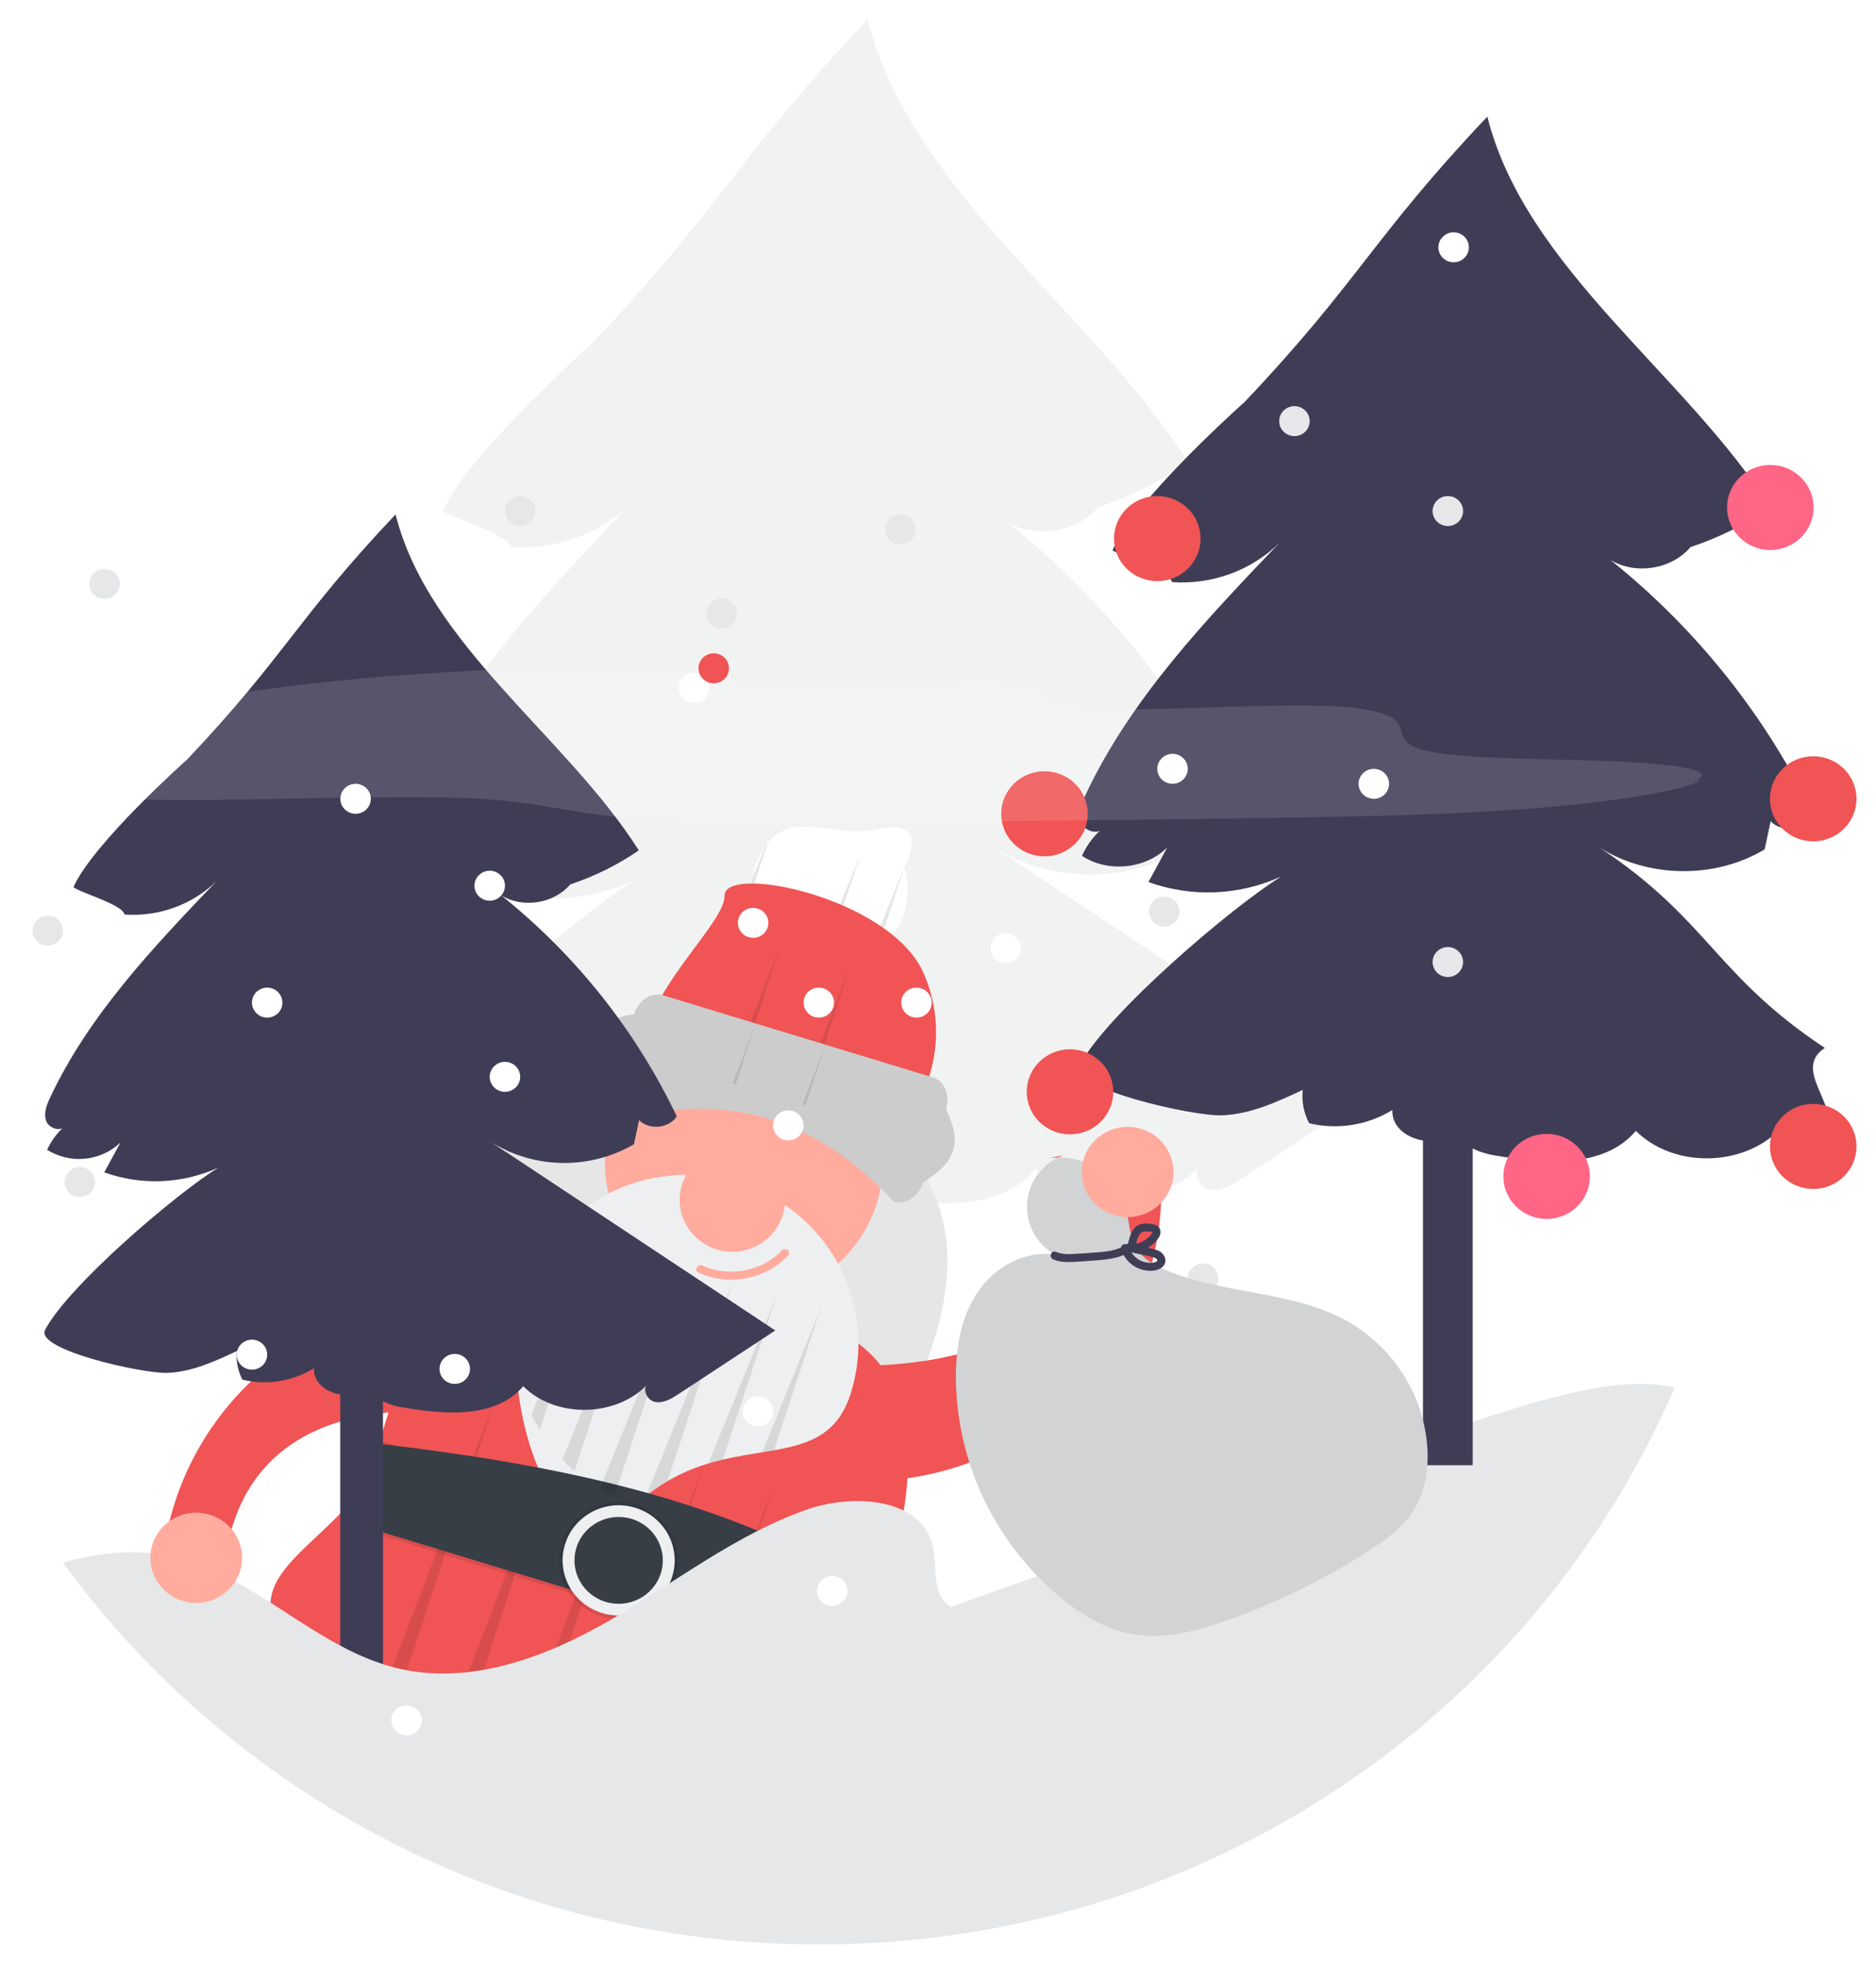 <svg width="577" height="604" viewBox="0 0 577 604" fill="none" xmlns="http://www.w3.org/2000/svg">
<g clip-path="url(#clip0_2_132)" filter="url(#filter0_d_2_132)">
<path d="M156.229 397.308L151.613 432.605C112.783 424.996 75.781 432.979 68.042 471.156L49.317 467.487C54.054 444.255 67.971 423.819 88.013 410.662C108.056 397.506 132.589 392.703 156.229 397.308Z" fill="#F05454"/>
<path d="M303.766 256.59C320.803 267.429 344.169 267.738 361.496 257.354C362.19 254.086 362.884 250.818 363.578 247.551C367.663 251.722 375.696 250.935 378.863 246.053C362.294 211.314 337.975 180.693 307.713 156.467C316.455 161.813 329.077 159.802 335.653 152.014C345.541 148.731 354.905 144.082 363.463 138.207C334.115 91.847 278.152 55.017 264.85 2C224.833 44.252 220.341 59.133 180.323 101.384C180.323 101.384 142.431 135.002 134.252 153.068C136.262 155.144 154.253 160.124 154.945 164.205C161.828 164.701 168.74 163.735 175.209 161.37C181.679 159.005 187.554 155.298 192.435 150.5C166.714 177.377 140.553 204.883 124.801 238.38C123.382 241.396 122.035 244.841 123.223 247.952C124.172 250.436 127.576 251.868 129.768 250.881C127.149 253.364 125.047 256.324 123.577 259.596C132.535 265.549 145.745 264.241 153.315 256.651C151.121 260.682 148.927 264.712 146.733 268.742C154.209 271.422 162.15 272.628 170.101 272.289C178.052 271.951 185.857 270.076 193.07 266.771C175.69 277.491 132.233 314.657 122.767 332.553C118.479 340.66 162.511 350.433 172.415 350.032C182.319 349.632 191.577 345.353 200.522 341.154C200.086 345.164 200.866 349.211 202.764 352.786C207.663 353.955 212.75 354.15 217.726 353.359C222.702 352.568 227.468 350.807 231.742 348.18C231.208 359.026 250.22 363.318 254.553 353.33C252.927 359.202 260.83 362.837 266.924 363.901C284.312 366.936 305.294 368.781 316.609 355.449C329.631 368.36 353.495 368.115 366.442 355.249C365.168 357.469 367.118 361.204 370.003 361.793C373.403 362.486 376.71 360.5 379.597 358.603C392.665 350.013 405.732 341.424 418.8 332.834C380.455 307.419 342.111 282.005 303.766 256.59Z" fill="#F1F2F2"/>
<path d="M259.746 331.388H242.417V471.945H259.746V331.388Z" fill="#F1F2F2"/>
<path d="M276.087 276.805C275.561 278.478 274.849 280.088 273.963 281.606C272.359 284.352 270.205 286.749 267.631 288.652C266.764 289.288 265.856 289.868 264.912 290.388C260.76 292.686 256.006 293.718 251.256 293.35C250.401 293.285 249.551 293.169 248.71 293.003C247.804 292.841 246.908 292.624 246.029 292.354C243.153 291.482 240.468 290.085 238.117 288.237C237.443 287.712 236.801 287.149 236.193 286.55C231.845 282.293 229.311 276.565 229.11 270.535C229.08 269.671 229.102 268.806 229.174 267.944C229.226 267.281 229.309 266.618 229.423 265.952C229.603 264.887 229.856 263.835 230.18 262.803C230.881 260.569 231.916 258.449 233.25 256.513C233.517 256.12 233.802 255.741 234.094 255.364C242.201 245.033 254.828 253.85 267.8 251.091C280.012 248.492 280.13 254.484 276.094 262.867C277.525 267.407 277.522 272.267 276.087 276.805Z" fill="white"/>
<path opacity="0.1" d="M234.096 255.399L229.112 270.57C229.083 269.706 229.104 268.841 229.176 267.979C229.229 267.316 229.311 266.653 229.425 265.987L233.264 256.551C233.539 256.148 233.804 255.776 234.096 255.399Z" fill="black"/>
<path opacity="0.1" d="M262.638 258.734L251.26 293.377C250.405 293.312 249.555 293.196 248.715 293.03L262.638 258.734Z" fill="black"/>
<path opacity="0.1" d="M276.113 262.834L276.101 262.873L267.625 288.671C266.758 289.308 265.85 289.888 264.906 290.407L276.084 262.86L276.113 262.834Z" fill="black"/>
<path d="M283.81 326.984C280.5 337.563 273.381 346.593 263.787 352.383C262.523 353.143 261.232 353.848 259.905 354.487C253.106 357.786 245.587 359.393 238.009 359.168C236.762 359.139 235.505 359.047 234.256 358.902C227.963 358.207 221.879 356.262 216.375 353.183C215.295 352.586 214.247 351.938 213.232 351.257C207.136 347.173 202.12 341.719 198.599 335.346C197.932 334.165 197.326 332.943 196.78 331.696C186.526 308.55 221.035 281.619 220.839 271.534C220.642 261.448 271.776 272.043 282.029 295.188C286.48 305.234 287.112 316.518 283.81 326.984Z" fill="#F05454"/>
<path opacity="0.1" d="M237.817 287.202L216.354 353.194C215.274 352.596 214.226 351.949 213.211 351.268L237.817 287.202Z" fill="black"/>
<path opacity="0.1" d="M259.275 293.731L237.987 359.182C236.74 359.153 235.483 359.061 234.234 358.916L259.275 293.731Z" fill="black"/>
<path d="M235.53 325.752C276.237 340.14 302.371 363.971 282.696 415.633C268.483 452.952 230.169 475.181 192.138 463.609C154.106 452.038 135.253 412.415 144.972 373.728C160.06 313.668 197.37 312.263 235.53 325.752Z" fill="#E6E6E6"/>
<path d="M267.82 494.165C261.86 513.211 248.867 529.375 231.396 539.477C229.496 540.588 227.547 541.618 225.547 542.568C218.913 545.738 211.871 548.01 204.616 549.319C202.651 549.678 200.667 549.963 198.663 550.174C192.718 550.803 186.72 550.782 180.779 550.111C178.866 549.896 176.953 549.612 175.042 549.259C171.948 548.686 168.891 547.937 165.885 547.015C163.529 546.298 161.235 545.489 159.001 544.587C157.221 543.866 155.475 543.087 153.77 542.265C148.575 539.742 143.672 536.674 139.147 533.116C137.628 531.939 136.159 530.707 134.739 529.421C129.767 524.914 125.387 519.814 121.702 514.239C120.588 512.567 84.304 498.562 83.329 496.809C72.633 477.775 105.539 467.568 112.106 446.803C112.835 444.487 113.659 442.23 114.577 440.031C139.207 352.791 173.116 387.5 214.041 393.953C260.122 401.22 292.891 410.747 269.646 487.214C269.155 489.531 268.546 491.848 267.82 494.165Z" fill="#F05454"/>
<path opacity="0.1" d="M149.867 427.643L121.715 514.226C120.601 512.554 119.557 510.842 118.582 509.09L149.867 427.643Z" fill="black"/>
<path opacity="0.1" d="M171.325 434.172L139.146 533.12C137.628 531.94 136.159 530.707 134.739 529.421L171.325 434.172Z" fill="black"/>
<path opacity="0.1" d="M158.998 544.586L192.785 440.693L153.77 542.265L158.998 544.586Z" fill="black"/>
<path opacity="0.1" d="M180.788 550.097L214.239 447.221L175.051 549.244L180.788 550.097Z" fill="black"/>
<path opacity="0.1" d="M235.694 453.757L204.622 549.312C202.658 549.672 200.673 549.957 198.669 550.167L235.694 453.757Z" fill="black"/>
<path opacity="0.1" d="M257.152 460.286L231.402 539.47C229.503 540.581 227.553 541.611 225.554 542.561L257.152 460.286Z" fill="black"/>
<path d="M267.645 366.164C264.43 376.335 257.408 384.927 247.998 390.204C238.587 395.481 227.491 397.049 216.95 394.591C206.409 392.134 197.21 385.834 191.212 376.965C185.213 368.096 182.862 357.319 184.634 346.812C186.406 336.304 192.169 326.85 200.757 320.359C209.346 313.868 220.121 310.824 230.904 311.843C241.688 312.861 251.676 317.867 258.85 325.847C266.025 333.827 269.851 344.187 269.556 354.834C269.449 358.679 268.806 362.491 267.645 366.164Z" fill="#FFAB9E"/>
<path d="M201.921 302.085L284.989 327.36C288.564 328.447 290.349 332.866 288.975 337.229C292.468 344.57 294.588 351.94 281.931 359.608C280.558 363.971 276.547 366.626 272.972 365.538C250.715 341.808 223.867 331.013 189.904 340.263C186.329 339.176 184.544 334.757 185.918 330.394C181.714 316.752 183.103 308.388 192.962 308.015C194.335 303.652 198.346 300.997 201.921 302.085Z" fill="#CCCCCC"/>
<path d="M259.677 424.488C255.67 437.218 246.957 440.078 236.063 442.023C234.881 442.231 233.675 442.434 232.444 442.63C228.582 443.262 224.502 443.896 220.298 444.895C218.851 445.24 217.388 445.624 215.914 446.068C211.503 447.371 207.269 449.198 203.308 451.508C200.997 452.866 198.794 454.394 196.716 456.077L196.71 456.084C195.696 456.903 194.689 457.768 193.682 458.704C166.642 483.81 150.266 421.185 158.88 393.819C160.928 387.311 164.26 381.265 168.685 376.023C173.11 370.782 178.542 366.449 184.67 363.272C190.798 360.095 197.503 358.135 204.401 357.506C211.3 356.876 218.257 357.588 224.875 359.602C231.494 361.616 237.644 364.891 242.975 369.242C248.305 373.593 252.713 378.933 255.944 384.958C259.176 390.984 261.169 397.576 261.809 404.358C262.45 411.141 261.725 417.981 259.677 424.488Z" fill="#EEEFF0"/>
<path opacity="0.1" d="M268.127 493.186C266.262 499.133 263.698 504.847 260.487 510.211L108.983 464.113C109.415 457.904 110.582 451.765 112.459 445.821C113.188 443.505 114.012 441.247 114.931 439.045L269.984 486.223C269.474 488.546 268.855 490.867 268.127 493.186Z" fill="black"/>
<path opacity="0.1" d="M267.51 495.147C265.644 501.096 263.079 506.81 259.869 512.176L108.364 466.078C108.798 459.867 109.965 453.727 111.842 447.782C112.571 445.466 113.395 443.208 114.313 441.006L269.367 488.184C268.856 490.507 268.237 492.828 267.51 495.147Z" fill="black"/>
<path d="M267.82 494.165C265.953 500.113 263.389 505.828 260.178 511.193L108.674 465.095C109.107 458.885 110.274 452.745 112.151 446.8C112.88 444.484 113.703 442.227 114.621 440.028C171.449 446.674 225.705 457.861 269.675 487.206C269.164 489.528 268.546 491.848 267.82 494.165Z" fill="#373E46"/>
<path opacity="0.1" d="M205.741 481.189C208.726 471.706 203.327 461.639 193.682 458.705C184.036 455.77 173.797 461.078 170.812 470.561C167.827 480.045 173.227 490.111 182.872 493.046C192.517 495.981 202.756 490.672 205.741 481.189Z" fill="black"/>
<path d="M204.742 480.885C207.556 471.944 202.466 462.454 193.372 459.687C184.279 456.92 174.626 461.925 171.812 470.865C168.998 479.806 174.088 489.297 183.181 492.064C192.275 494.83 201.928 489.826 204.742 480.885Z" fill="#EEEFF0"/>
<path d="M201.252 479.823C203.47 472.778 199.458 465.298 192.292 463.118C185.126 460.938 177.519 464.882 175.301 471.927C173.084 478.973 177.095 486.452 184.261 488.633C191.427 490.813 199.034 486.869 201.252 479.823Z" fill="#373E46"/>
<path opacity="0.1" d="M182.981 378.034L164.014 435.793C163.079 434.259 162.224 432.678 161.455 431.058L182.981 378.034Z" fill="black"/>
<path opacity="0.1" d="M196.452 382.133L174.711 448.348C173.411 447.248 172.171 446.081 170.997 444.851L196.452 382.133Z" fill="black"/>
<path opacity="0.1" d="M209.927 386.233L186.964 456.148C185.43 455.451 183.933 454.677 182.479 453.831L209.927 386.233Z" fill="black"/>
<path opacity="0.1" d="M223.398 390.332L203.308 451.508C200.997 452.866 198.793 454.394 196.716 456.077L223.398 390.332Z" fill="black"/>
<path opacity="0.1" d="M236.873 394.432L220.298 444.895C218.851 445.24 217.388 445.624 215.914 446.068L236.873 394.432Z" fill="black"/>
<path opacity="0.1" d="M250.344 398.531L236.063 442.023C234.881 442.231 233.674 442.434 232.444 442.63L250.344 398.531Z" fill="black"/>
<path opacity="0.1" d="M224.338 329.404L230.384 310.818L223.358 329.106L224.338 329.404Z" fill="black"/>
<path opacity="0.1" d="M251.837 317.346L245.792 335.932L244.812 335.634L251.837 317.346Z" fill="black"/>
<path d="M223.248 380.956C232.2 380.956 239.457 373.821 239.457 365.02C239.457 356.218 232.2 349.084 223.248 349.084C214.296 349.084 207.039 356.218 207.039 365.02C207.039 373.821 214.296 380.956 223.248 380.956Z" fill="#FFAB9E"/>
<path d="M149.187 347.33C155.731 351.367 163.278 353.555 171.002 353.658C178.726 353.76 186.33 351.771 192.982 347.91C193.508 345.431 194.035 342.952 194.561 340.473C197.66 343.638 203.753 343.04 206.156 339.337C193.587 312.984 175.138 289.755 152.182 271.377C158.813 275.433 168.388 273.907 173.377 267.999C180.878 265.508 187.982 261.982 194.474 257.525C172.21 222.356 129.757 194.417 119.666 154.199C89.309 186.251 85.901 197.539 55.544 229.591C55.544 229.591 26.799 255.093 20.594 268.799C22.119 270.373 35.767 274.151 36.292 277.247C41.514 277.624 46.757 276.89 51.664 275.096C56.572 273.302 61.029 270.49 64.732 266.851C45.22 287.239 25.374 308.105 13.425 333.516C12.349 335.804 11.327 338.417 12.228 340.777C12.948 342.662 15.53 343.748 17.192 342.999C15.206 344.883 13.611 347.128 12.496 349.611C15.964 351.788 20.077 352.751 24.171 352.346C28.264 351.941 32.099 350.19 35.055 347.377C33.391 350.434 31.727 353.491 30.062 356.549C35.734 358.582 41.758 359.496 47.789 359.24C53.821 358.983 59.742 357.561 65.214 355.054C52.029 363.186 19.063 391.38 11.882 404.956C8.629 411.106 42.032 418.52 49.545 418.216C57.058 417.912 64.081 414.666 70.866 411.48C70.536 414.522 71.127 417.593 72.567 420.305C76.284 421.192 80.142 421.339 83.918 420.739C87.693 420.139 91.308 418.804 94.55 416.811C94.145 425.038 108.568 428.294 111.854 420.718C110.621 425.172 116.616 427.929 121.239 428.736C134.429 431.038 150.347 432.438 158.93 422.325C168.809 432.119 186.912 431.933 196.733 422.173C195.767 423.857 197.246 426.691 199.435 427.137C202.014 427.663 204.523 426.156 206.713 424.717C216.626 418.201 226.539 411.685 236.452 405.169C207.364 385.889 178.276 366.61 149.187 347.33Z" fill="#3F3D56"/>
<path d="M115.794 404.072H102.648V510.699H115.794V404.072Z" fill="#3F3D56"/>
<path d="M513.094 422.719C469.604 523.393 368.114 594 249.847 594C154.051 594 69.254 547.674 17.38 476.554C27.906 473.624 38.523 472.302 49.422 474.391C75.563 479.41 94.631 503.046 120.539 509.127C142.936 514.383 166.295 505.519 186.11 493.995C205.933 482.463 224.279 467.992 245.945 460.312C260.315 455.219 281.308 456.631 284.828 471.249C286.43 477.917 284.346 486.895 290.489 490.143C339.176 472.881 387.862 455.616 436.549 438.349C452.329 432.758 468.168 427.143 484.58 423.707C493.91 421.756 503.98 420.638 513.094 422.719Z" fill="#E6E7E8"/>
<path d="M489.806 256.547C504.842 266.113 525.464 266.385 540.756 257.22C541.369 254.337 541.981 251.453 542.594 248.569C546.199 252.25 553.288 251.556 556.083 247.247C541.46 216.588 519.997 189.564 493.29 168.183C501.005 172.901 512.145 171.126 517.948 164.253C526.675 161.355 534.939 157.252 542.492 152.067C516.591 111.153 467.201 78.648 455.462 31.858C420.144 69.147 416.179 82.28 380.862 119.57C380.862 119.57 347.42 149.239 340.202 165.183C341.976 167.015 357.854 171.41 358.464 175.012C364.539 175.45 370.639 174.597 376.349 172.51C382.058 170.423 387.244 167.151 391.552 162.917C368.851 186.637 345.763 210.912 331.861 240.475C330.609 243.137 329.42 246.177 330.469 248.923C331.306 251.115 334.31 252.379 336.244 251.508C333.933 253.699 332.078 256.312 330.781 259.199C338.686 264.453 350.345 263.298 357.026 256.601C355.089 260.157 353.153 263.714 351.217 267.271C357.815 269.636 364.823 270.7 371.84 270.402C378.857 270.104 385.746 268.449 392.112 265.532C376.773 274.993 338.42 307.793 330.066 323.588C326.281 330.743 365.142 339.368 373.883 339.014C382.623 338.66 390.794 334.884 398.688 331.178C398.303 334.717 398.992 338.289 400.667 341.444C404.991 342.476 409.48 342.648 413.872 341.95C418.264 341.252 422.469 339.698 426.242 337.379C425.771 346.951 442.55 350.74 446.373 341.925C444.939 347.107 451.913 350.315 457.291 351.254C472.637 353.932 491.155 355.56 501.141 343.795C512.634 355.189 533.695 354.972 545.121 343.618C543.997 345.577 545.718 348.874 548.264 349.393C551.264 350.005 554.184 348.252 556.731 346.578C568.264 338.997 547.732 325.859 559.265 318.278C525.424 295.848 523.647 278.976 489.806 256.547Z" fill="#3F3D56"/>
<path d="M450.956 322.559H435.663V446.608H450.956V322.559Z" fill="#3F3D56"/>
<path d="M30.16 180.183C32.749 180.183 34.848 178.12 34.848 175.574C34.848 173.029 32.749 170.965 30.16 170.965C27.571 170.965 25.473 173.029 25.473 175.574C25.473 178.12 27.571 180.183 30.16 180.183Z" fill="#E6E7E8"/>
<path d="M12.692 286.829C15.281 286.829 17.38 284.765 17.38 282.22C17.38 279.674 15.281 277.611 12.692 277.611C10.103 277.611 8.004 279.674 8.004 282.22C8.004 284.765 10.103 286.829 12.692 286.829Z" fill="#E6E7E8"/>
<path d="M22.55 364.11C25.139 364.11 27.238 362.046 27.238 359.501C27.238 356.955 25.139 354.892 22.55 354.892C19.961 354.892 17.863 356.955 17.863 359.501C17.863 362.046 19.961 364.11 22.55 364.11Z" fill="#E6E7E8"/>
<path d="M396.132 130.125C398.721 130.125 400.82 128.062 400.82 125.516C400.82 122.971 398.721 120.907 396.132 120.907C393.543 120.907 391.444 122.971 391.444 125.516C391.444 128.062 393.543 130.125 396.132 130.125Z" fill="#E6E7E8"/>
<path d="M80.179 308.951C82.768 308.951 84.867 306.888 84.867 304.342C84.867 301.797 82.768 299.733 80.179 299.733C77.591 299.733 75.492 301.797 75.492 304.342C75.492 306.888 77.591 308.951 80.179 308.951Z" fill="white"/>
<path d="M153.308 331.777C155.897 331.777 157.996 329.714 157.996 327.168C157.996 324.623 155.897 322.559 153.308 322.559C150.719 322.559 148.62 324.623 148.62 327.168C148.62 329.714 150.719 331.777 153.308 331.777Z" fill="white"/>
<path d="M420.549 241.661C423.138 241.661 425.237 239.598 425.237 237.052C425.237 234.507 423.138 232.443 420.549 232.443C417.96 232.443 415.862 234.507 415.862 237.052C415.862 239.598 417.96 241.661 420.549 241.661Z" fill="white"/>
<path d="M443.31 157.779C445.899 157.779 447.997 155.715 447.997 153.17C447.997 150.624 445.899 148.561 443.31 148.561C440.721 148.561 438.622 150.624 438.622 153.17C438.622 155.715 440.721 157.779 443.31 157.779Z" fill="#E6E7E8"/>
<path d="M358.63 237.052C361.219 237.052 363.318 234.989 363.318 232.443C363.318 229.898 361.219 227.834 358.63 227.834C356.041 227.834 353.943 229.898 353.943 232.443C353.943 234.989 356.041 237.052 358.63 237.052Z" fill="white"/>
<path d="M148.62 273.002C151.209 273.002 153.308 270.938 153.308 268.393C153.308 265.847 151.209 263.784 148.62 263.784C146.031 263.784 143.932 265.847 143.932 268.393C143.932 270.938 146.031 273.002 148.62 273.002Z" fill="white"/>
<path d="M157.996 157.779C160.585 157.779 162.683 155.715 162.683 153.17C162.683 150.624 160.585 148.561 157.996 148.561C155.407 148.561 153.308 150.624 153.308 153.17C153.308 155.715 155.407 157.779 157.996 157.779Z" fill="#E6E7E8"/>
<path d="M274.961 163.443C277.55 163.443 279.649 161.379 279.649 158.834C279.649 156.289 277.55 154.225 274.961 154.225C272.372 154.225 270.274 156.289 270.274 158.834C270.274 161.379 272.372 163.443 274.961 163.443Z" fill="#E6E7E8"/>
<path d="M307.261 292.215C309.85 292.215 311.949 290.152 311.949 287.606C311.949 285.061 309.85 282.997 307.261 282.997C304.672 282.997 302.573 285.061 302.573 287.606C302.573 290.152 304.672 292.215 307.261 292.215Z" fill="white"/>
<path d="M356.102 280.962C358.691 280.962 360.79 278.898 360.79 276.353C360.79 273.807 358.691 271.744 356.102 271.744C353.513 271.744 351.414 273.807 351.414 276.353C351.414 278.898 353.513 280.962 356.102 280.962Z" fill="#E6E7E8"/>
<path d="M391.444 369.34C394.033 369.34 396.132 367.277 396.132 364.731C396.132 362.186 394.033 360.122 391.444 360.122C388.855 360.122 386.757 362.186 386.757 364.731C386.757 367.277 388.855 369.34 391.444 369.34Z" fill="white"/>
<path d="M368.006 393.802C370.595 393.802 372.694 391.738 372.694 389.193C372.694 386.647 370.595 384.584 368.006 384.584C365.417 384.584 363.318 386.647 363.318 389.193C363.318 391.738 365.417 393.802 368.006 393.802Z" fill="#E6E7E8"/>
<path d="M249.847 308.951C252.436 308.951 254.534 306.888 254.534 304.342C254.534 301.797 252.436 299.733 249.847 299.733C247.258 299.733 245.159 301.797 245.159 304.342C245.159 306.888 247.258 308.951 249.847 308.951Z" fill="white"/>
<path d="M443.31 296.473C445.899 296.473 447.997 294.409 447.997 291.864C447.997 289.318 445.899 287.255 443.31 287.255C440.721 287.255 438.622 289.318 438.622 291.864C438.622 294.409 440.721 296.473 443.31 296.473Z" fill="#E6E7E8"/>
<path d="M555.694 361.649C563.043 361.649 569 355.792 569 348.567C569 341.342 563.043 335.485 555.694 335.485C548.345 335.485 542.388 341.342 542.388 348.567C542.388 355.792 548.345 361.649 555.694 361.649Z" fill="#F05454"/>
<path d="M473.699 370.867C481.047 370.867 487.005 365.01 487.005 357.785C487.005 350.56 481.047 344.703 473.699 344.703C466.35 344.703 460.393 350.56 460.393 357.785C460.393 365.01 466.35 370.867 473.699 370.867Z" fill="#FF6584"/>
<path d="M327.097 344.859C334.446 344.859 340.403 339.002 340.403 331.777C340.403 324.552 334.446 318.695 327.097 318.695C319.749 318.695 313.791 324.552 313.791 331.777C313.791 339.002 319.749 344.859 327.097 344.859Z" fill="#F05454"/>
<path d="M319.249 259.352C326.598 259.352 332.555 253.495 332.555 246.27C332.555 239.045 326.598 233.188 319.249 233.188C311.9 233.188 305.943 239.045 305.943 246.27C305.943 253.495 311.9 259.352 319.249 259.352Z" fill="#F05454"/>
<path d="M555.694 254.743C563.043 254.743 569 248.886 569 241.661C569 234.436 563.043 228.579 555.694 228.579C548.345 228.579 542.388 234.436 542.388 241.661C542.388 248.886 548.345 254.743 555.694 254.743Z" fill="#F05454"/>
<path d="M542.492 165.15C549.841 165.15 555.798 159.293 555.798 152.067C555.798 144.842 549.841 138.985 542.492 138.985C535.143 138.985 529.186 144.842 529.186 152.067C529.186 159.293 535.143 165.15 542.492 165.15Z" fill="#FF6584"/>
<path d="M75.492 417.216C78.081 417.216 80.179 415.152 80.179 412.607C80.179 410.061 78.081 407.998 75.492 407.998C72.903 407.998 70.804 410.061 70.804 412.607C70.804 415.152 72.903 417.216 75.492 417.216Z" fill="white"/>
<path d="M137.869 421.603C140.458 421.603 142.557 419.54 142.557 416.994C142.557 414.449 140.458 412.385 137.869 412.385C135.28 412.385 133.181 414.449 133.181 416.994C133.181 419.54 135.28 421.603 137.869 421.603Z" fill="white"/>
<path d="M231.096 434.665C233.685 434.665 235.784 432.602 235.784 430.056C235.784 427.511 233.685 425.447 231.096 425.447C228.507 425.447 226.408 427.511 226.408 430.056C226.408 432.602 228.507 434.665 231.096 434.665Z" fill="white"/>
<path d="M211.436 212.164C214.025 212.164 216.124 210.1 216.124 207.555C216.124 205.01 214.025 202.946 211.436 202.946C208.847 202.946 206.748 205.01 206.748 207.555C206.748 210.1 208.847 212.164 211.436 212.164Z" fill="white"/>
<path d="M219.955 189.253C222.544 189.253 224.643 187.189 224.643 184.644C224.643 182.099 222.544 180.035 219.955 180.035C217.366 180.035 215.267 182.099 215.267 184.644C215.267 187.189 217.366 189.253 219.955 189.253Z" fill="#E6E7E8"/>
<path d="M107.368 246.27C109.957 246.27 112.056 244.207 112.056 241.661C112.056 239.116 109.957 237.052 107.368 237.052C104.779 237.052 102.68 239.116 102.68 241.661C102.68 244.207 104.779 246.27 107.368 246.27Z" fill="white"/>
<g opacity="0.35">
<path opacity="0.35" d="M519.289 236.129C527.292 232.698 511.061 230.701 492.645 230.044C474.23 229.388 451.952 229.424 440.184 227.556C428.802 225.749 429.64 222.537 428.683 219.627C427.725 216.717 423.35 213.733 405.589 213.086C383.458 212.28 346.962 215.383 330.255 213.52C314.664 211.781 323.931 206.328 301.198 206.119C288.216 206 271.492 207.798 257.047 208.232C243.486 208.639 233.453 207.796 226.413 206.661C219.372 205.527 214.468 204.089 206.544 203.088C185.741 200.458 145.04 201.342 108.712 204.712C72.385 208.083 41.246 213.607 23.684 219.078C6.123 224.55 1.271 229.936 5.361 234.504C7.974 237.421 14.658 240.149 30.873 241.321C61.202 243.513 115.2 239.74 146.539 241.734C164.006 242.846 171.755 245.602 187.081 247.111C203.546 248.731 227.648 248.817 251.329 248.778C300.636 248.698 351.204 248.2 402.768 247.287C424.305 246.905 446.872 246.409 469.79 244.591C492.708 242.773 516.083 239.265 520.918 235.976" fill="white"/>
</g>
<path d="M353.943 174.725C361.291 174.725 367.249 168.868 367.249 161.643C367.249 154.418 361.291 148.561 353.943 148.561C346.594 148.561 340.637 154.418 340.637 161.643C340.637 168.868 346.594 174.725 353.943 174.725Z" fill="#F05454"/>
<path d="M229.631 284.428C232.22 284.428 234.319 282.365 234.319 279.819C234.319 277.274 232.22 275.21 229.631 275.21C227.042 275.21 224.943 277.274 224.943 279.819C224.943 282.365 227.042 284.428 229.631 284.428Z" fill="white"/>
<path d="M445.095 76.662C447.683 76.662 449.782 74.598 449.782 72.053C449.782 69.507 447.683 67.444 445.095 67.444C442.506 67.444 440.407 69.507 440.407 72.053C440.407 74.598 442.506 76.662 445.095 76.662Z" fill="white"/>
<path d="M240.471 346.703C243.06 346.703 245.159 344.639 245.159 342.094C245.159 339.548 243.06 337.485 240.471 337.485C237.882 337.485 235.783 339.548 235.783 342.094C235.783 344.639 237.882 346.703 240.471 346.703Z" fill="white"/>
<path d="M329.807 421.825C332.396 421.825 334.495 419.761 334.495 417.216C334.495 414.67 332.396 412.607 329.807 412.607C327.218 412.607 325.119 414.67 325.119 417.216C325.119 419.761 327.218 421.825 329.807 421.825Z" fill="white"/>
<path d="M368.006 487.979C370.595 487.979 372.694 485.915 372.694 483.37C372.694 480.824 370.595 478.761 368.006 478.761C365.417 478.761 363.318 480.824 363.318 483.37C363.318 485.915 365.417 487.979 368.006 487.979Z" fill="white"/>
<path d="M253.963 489.891C256.552 489.891 258.651 487.827 258.651 485.282C258.651 482.737 256.552 480.673 253.963 480.673C251.374 480.673 249.275 482.737 249.275 485.282C249.275 487.827 251.374 489.891 253.963 489.891Z" fill="white"/>
<path d="M123.034 529.694C125.623 529.694 127.722 527.631 127.722 525.085C127.722 522.54 125.623 520.476 123.034 520.476C120.445 520.476 118.346 522.54 118.346 525.085C118.346 527.631 120.445 529.694 123.034 529.694Z" fill="white"/>
<path d="M279.867 308.951C282.456 308.951 284.555 306.888 284.555 304.342C284.555 301.797 282.456 299.733 279.867 299.733C277.278 299.733 275.18 301.797 275.18 304.342C275.18 306.888 277.278 308.951 279.867 308.951Z" fill="white"/>
<path d="M217.529 206.141C220.118 206.141 222.217 204.078 222.217 201.532C222.217 198.987 220.118 196.923 217.529 196.923C214.94 196.923 212.842 198.987 212.842 201.532C212.842 204.078 214.94 206.141 217.529 206.141Z" fill="#F05454"/>
<path d="M264.295 451.512L261.805 416.009C301.398 416.009 336.1 401.07 336.1 362.142H355.193C355.166 385.836 345.581 408.553 328.54 425.307C311.499 442.061 288.394 451.486 264.295 451.512Z" fill="#F05454"/>
<path d="M320.504 352.245C321.466 352.077 322.44 351.983 323.417 351.967C323.958 351.691 324.514 351.446 325.084 351.232L320.504 352.245Z" fill="#F05454"/>
<path d="M437.069 442.187C436.666 434.026 434.188 426.094 429.861 419.118C425.533 412.142 419.495 406.344 412.299 402.256C395.459 392.923 374.525 394.114 356.738 386.67C353.273 385.22 349.802 383.319 347.76 380.208C345.134 376.206 345.383 371.065 344.036 366.49C341.499 357.878 332.456 351.739 323.417 351.967C320.618 353.34 318.252 355.434 316.57 358.027C314.889 360.619 313.956 363.612 313.871 366.686C313.785 369.759 314.552 372.798 316.087 375.476C317.622 378.155 319.869 380.373 322.587 381.893C313.417 380.335 304.024 385.617 298.822 393.204C293.62 400.791 292.012 410.254 291.988 419.404C292.047 432.482 295.021 445.388 300.701 457.214C306.381 469.04 314.627 479.499 324.861 487.854C330.914 492.725 337.798 496.884 345.465 498.405C355.623 500.421 366.109 497.648 375.852 494.175C391.247 488.686 405.923 481.414 419.57 472.513C424.372 469.38 429.147 465.944 432.339 461.226C436.082 455.697 437.325 448.824 437.069 442.187Z" fill="#D1D3D4"/>
<path d="M321.97 383.327C324.237 384.274 326.686 384.189 329.095 384.029C331.505 383.869 333.921 383.733 336.328 383.52C340.224 383.176 344.254 382.438 347.2 379.703C348.366 378.62 346.696 376.803 345.529 377.886C342.923 380.307 339.235 380.85 335.795 381.126C333.664 381.296 331.528 381.423 329.395 381.568C327.135 381.721 324.855 381.884 322.722 380.993C321.248 380.378 320.505 382.716 321.97 383.327Z" fill="#3F3D56"/>
<path d="M346.851 380.365C347.557 378.786 347.522 376.682 348.736 375.354C348.951 375.135 349.211 374.964 349.499 374.853C349.787 374.742 350.096 374.694 350.405 374.712C350.803 374.717 351.2 374.745 351.595 374.797C351.89 374.797 352.183 374.844 352.463 374.936C352.495 374.954 352.464 374.905 352.455 374.892C352.44 374.868 352.405 375.111 352.388 375.15C352.241 375.442 352.051 375.711 351.823 375.948C351.352 376.481 350.809 376.948 350.21 377.338C348.977 378.146 347.543 378.61 346.063 378.678C345.764 378.671 345.472 378.77 345.24 378.956C345.009 379.143 344.853 379.404 344.8 379.693C344.745 379.984 344.8 380.284 344.955 380.537C345.11 380.79 345.353 380.979 345.639 381.069L349.257 381.865C350.426 382.123 351.64 382.314 352.782 382.674C353.197 382.805 354.262 383.274 353.88 383.815C353.555 384.276 352.515 384.344 352.042 384.362C350.525 384.414 349.033 383.965 347.806 383.087C346.578 382.208 345.685 380.951 345.269 379.516C344.883 377.989 342.452 378.52 342.84 380.055C343.288 381.7 344.196 383.188 345.461 384.352C346.727 385.515 348.298 386.306 349.997 386.636C351.768 386.968 353.955 386.927 355.415 385.743C355.833 385.408 356.143 384.961 356.309 384.457C356.474 383.952 356.487 383.411 356.346 382.899C356.177 382.372 355.89 381.889 355.507 381.485C355.123 381.081 354.653 380.767 354.13 380.564C352.941 380.137 351.712 379.825 350.461 379.631L346.392 378.735L345.968 381.125C347.672 381.074 349.339 380.627 350.833 379.821C352.363 379.05 353.639 377.868 354.513 376.412C354.75 376.024 354.89 375.586 354.92 375.135C354.951 374.684 354.871 374.232 354.689 373.817C354.184 372.82 353.079 372.537 352.052 372.396C350.275 372.151 348.349 372.202 347.033 373.581C345.406 375.286 345.39 377.584 344.477 379.626C344.379 379.935 344.41 380.27 344.561 380.558C344.713 380.846 344.974 381.063 345.288 381.163C345.602 381.253 345.941 381.221 346.232 381.072C346.523 380.924 346.745 380.671 346.851 380.365L346.851 380.365Z" fill="#3F3D56"/>
<path d="M344.817 370.304C352.611 370.304 358.929 364.092 358.929 356.429C358.929 348.766 352.611 342.554 344.817 342.554C337.023 342.554 330.705 348.766 330.705 356.429C330.705 364.092 337.023 370.304 344.817 370.304Z" fill="#FFAB9E"/>
<path d="M212.794 387.367C217.362 389.421 222.466 390.03 227.402 389.11C232.337 388.19 236.86 385.786 240.346 382.23C241.454 381.091 239.696 379.357 238.585 380.499C235.494 383.682 231.477 385.848 227.084 386.699C222.692 387.55 218.14 387.045 214.051 385.253C212.602 384.608 211.335 386.717 212.794 387.367V387.367Z" fill="#FFAB9E"/>
<path d="M58.358 488.959C66.152 488.959 72.47 482.747 72.47 475.084C72.47 467.421 66.152 461.209 58.358 461.209C50.564 461.209 44.246 467.421 44.246 475.084C44.246 482.747 50.564 488.959 58.358 488.959Z" fill="#FFAB9E"/>
</g>
<defs>
<filter id="filter0_d_2_132" x="0" y="0" width="577" height="604" filterUnits="userSpaceOnUse" color-interpolation-filters="sRGB">
<feFlood flood-opacity="0" result="BackgroundImageFix"/>
<feColorMatrix in="SourceAlpha" type="matrix" values="0 0 0 0 0 0 0 0 0 0 0 0 0 0 0 0 0 0 127 0" result="hardAlpha"/>
<feOffset dx="2" dy="4"/>
<feGaussianBlur stdDeviation="3"/>
<feComposite in2="hardAlpha" operator="out"/>
<feColorMatrix type="matrix" values="0 0 0 0 0.183 0 0 0 0 0.183 0 0 0 0 0.183 0 0 0 0.25 0"/>
<feBlend mode="normal" in2="BackgroundImageFix" result="effect1_dropShadow_2_132"/>
<feBlend mode="normal" in="SourceGraphic" in2="effect1_dropShadow_2_132" result="shape"/>
</filter>
<clipPath id="clip0_2_132">
<rect width="565" height="592" fill="white" transform="translate(4 2)"/>
</clipPath>
</defs>
</svg>
